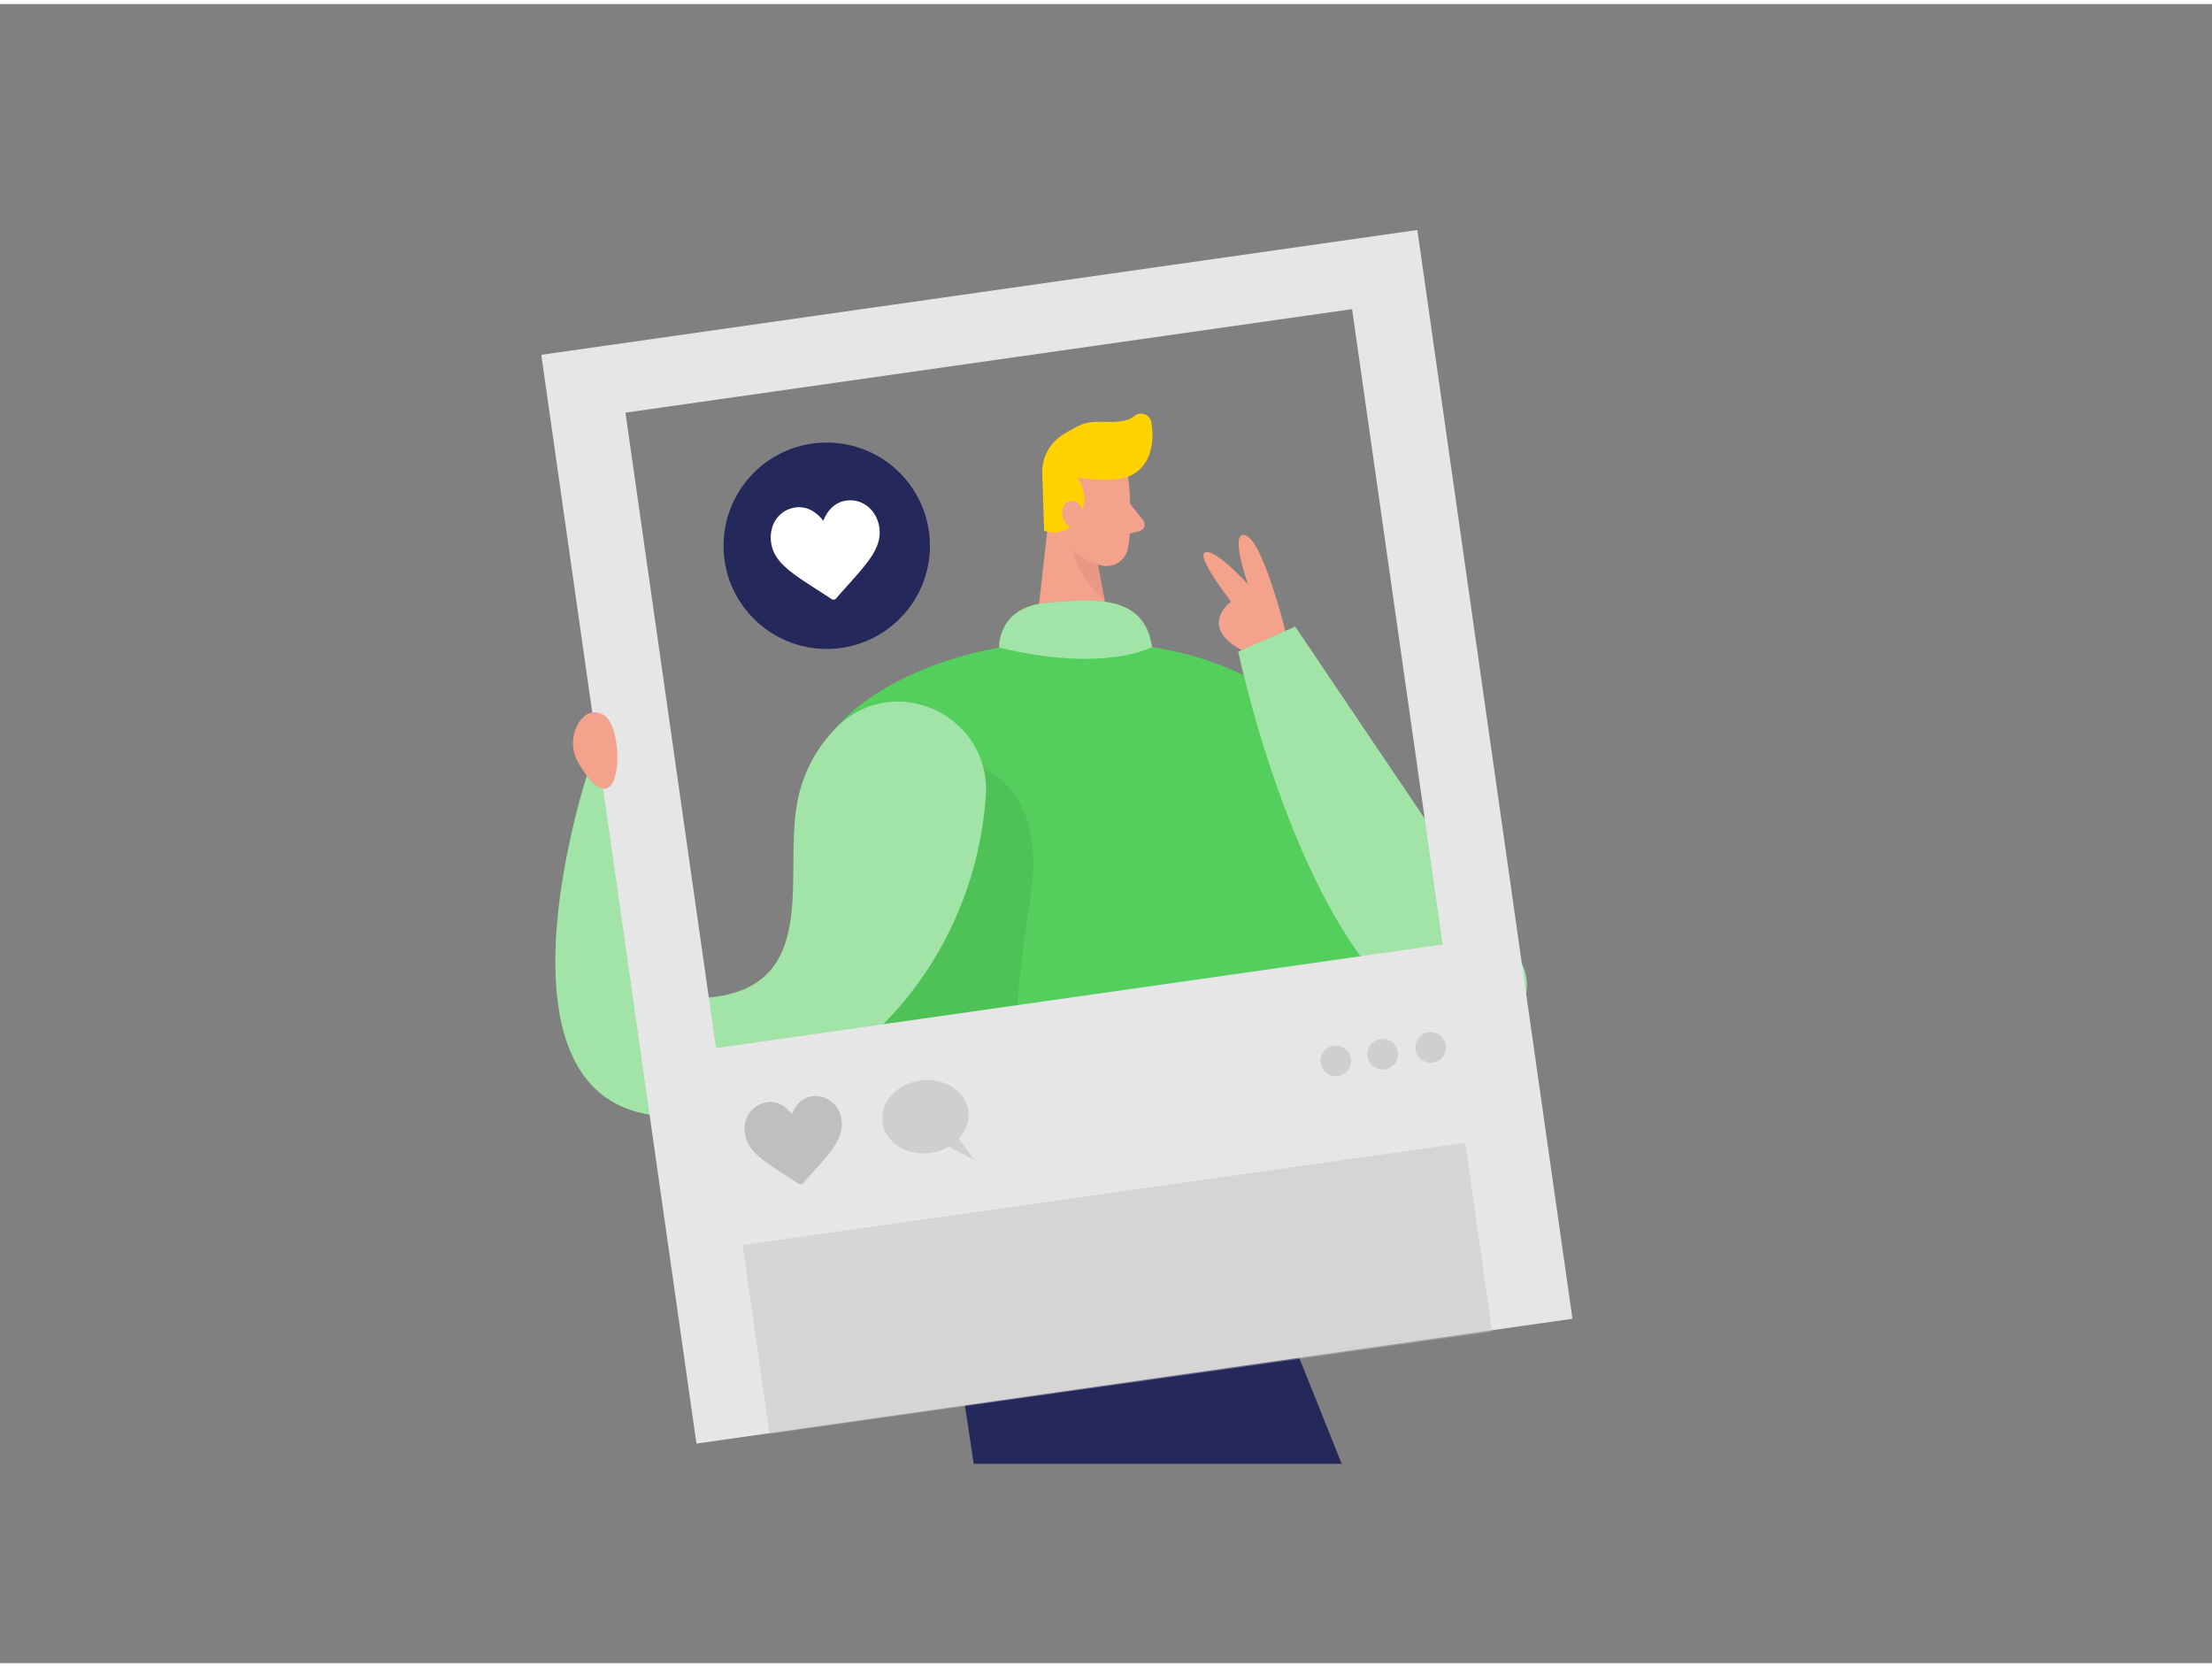 <svg id="Layer_1" data-name="Layer 1" xmlns="http://www.w3.org/2000/svg" viewBox="0 0 400 300" width="406" height="306" class="illustration styles_illustrationTablet__1DWOa"><rect x="0" y="0" width="400" height="300" fill="#808080" stroke="none"/><polygon points="173.48 246.74 176.08 263.95 242.62 263.95 234.93 244.77 173.48 246.74" fill="#24285b"></polygon><circle cx="149.5" cy="97.95" r="18.66" fill="#24285b"></circle><path d="M226.24,122s11.59,3.74,26.12,21.72,18.4,29.85,18.4,29.85l-27.43,3.91Z" fill="#54CE5C"></path><path d="M226.24,122s11.59,3.74,26.12,21.72,18.4,29.85,18.4,29.85l-27.43,3.91Z" fill="#fff" opacity="0.46"></path><path d="M204,85.47s1,7.77-.05,13a3.93,3.93,0,0,1-4.67,3.06c-2.64-.58-6-2.13-7.1-6.23l-2.65-6.74a7.05,7.05,0,0,1,2.76-7.66C196.55,77.55,203.6,80.7,204,85.47Z" fill="#f4a28c"></path><polygon points="190 89.8 187.12 115.34 201.31 115.92 197.71 97.11 190 89.8" fill="#f4a28c"></polygon><path d="M202.06,85.88a30.82,30.82,0,0,1-7.25-.23,6.53,6.53,0,0,1,.33,7.17,5.33,5.33,0,0,1-6.33,2.42l-.33-10.07a8,8,0,0,1,3.72-7.3,28.81,28.81,0,0,1,3.29-1.8c2.84-1.29,7.18.45,9.69-1.62a1.89,1.89,0,0,1,3,1.1c.59,3,.26,7.88-3.81,9.74A7.31,7.31,0,0,1,202.06,85.88Z" fill="#ffd200"></path><path d="M196,92.55s-.2-3-2.45-2.68-2,4.7,1.09,5Z" fill="#f4a28c"></path><path d="M204.39,90.4l2.32,2.92a1.25,1.25,0,0,1-.7,2l-3,.7Z" fill="#f4a28c"></path><path d="M198.67,101.19A9.3,9.3,0,0,1,194,98.67s.42,4.68,5.78,9.08Z" fill="#ce8172" opacity="0.31"></path><path d="M146.77,138.05c5.85-15.8,31-23.47,47.86-22.78l6.29.26s44.21.17,47.24,40.44-15.44,72-15.44,72l-59.41,1.69S133.66,173.46,146.77,138.05Z" fill="#54CE5C"></path><path d="M232.9,115.18s-4.22-17.65-7.53-19.05.32,8.82.32,8.82S220,98.61,218,99.12s4.61,8.91,4.61,8.91-7.09,5.2,4.13,9.82Z" fill="#f4a28c"></path><path d="M177.84,138.16s11.27,4.15,8.61,22.41S184,181,184,181l-24.31,3.46Z" opacity="0.06"></path><path d="M274.51,172.3l-40.3-59.73-10.29,4.52s13.33,64.36,41.55,69.52C273.39,188.05,279,179,274.51,172.3Z" fill="#54CE5C"></path><path d="M274.51,172.3l-40.3-59.73-10.29,4.52s13.33,64.36,41.55,69.52C273.39,188.05,279,179,274.51,172.3Z" fill="#fff" opacity="0.46"></path><path d="M106.13,139.54s-20,60.88,14.94,61.57c28.54.56,54.83-25,57.19-57.82,1.05-14.7-16.61-22.91-27-12.46a25.69,25.69,0,0,0-7.16,14c-2.24,12.73,3.91,32-14.54,34.66s-18.29-40-18.29-40Z" fill="#54CE5C"></path><path d="M106.13,139.54s-20,60.88,14.94,61.57c28.54.56,54.83-25,57.19-57.82,1.05-14.7-16.61-22.91-27-12.46a25.69,25.69,0,0,0-7.16,14c-2.24,12.73,3.91,32-14.54,34.66s-18.29-40-18.29-40Z" fill="#fff" opacity="0.46"></path><path d="M97.88,63.42,125.94,260.3l158.41-22.57L256.3,40.85Zm163,106.64-131.4,18.72L113.1,73.88,244.5,55.16Z" fill="#e6e6e6"></path><path d="M146.9,197.49a4.24,4.24,0,0,0-2.46,1.24,6,6,0,0,0-1.26,2,6.09,6.09,0,0,0-1.76-1.61,4.13,4.13,0,0,0-2.7-.54,4.79,4.79,0,0,0-4,5.66c.42,3.1,3.2,4.88,7.4,7.58l2.36,1.53a.51.51,0,0,0,.38.09.57.57,0,0,0,.34-.18c.66-.76,1.3-1.48,1.87-2.11,3.33-3.72,5.53-6.18,5.11-9.27A4.78,4.78,0,0,0,146.9,197.49Z" fill="#bfbfbf"></path><path d="M153.05,89.78a4.72,4.72,0,0,0-2.76,1.39,6.74,6.74,0,0,0-1.41,2.27,6.76,6.76,0,0,0-2-1.81,4.69,4.69,0,0,0-3-.61c-3,.4-4.88,3.13-4.44,6.35.47,3.47,3.58,5.47,8.29,8.5l2.65,1.72a.57.57,0,0,0,.42.1.61.61,0,0,0,.39-.21c.74-.85,1.46-1.65,2.09-2.36,3.74-4.17,6.21-6.93,5.74-10.4C158.58,91.5,156,89.38,153.05,89.78Z" fill="#fff"></path><path d="M173.37,205.16a6.18,6.18,0,0,0,1.74-5.08c-.52-3.61-4.41-6-8.69-5.43s-7.34,4-6.82,7.64,4.4,6.05,8.69,5.44a8.9,8.9,0,0,0,3.25-1.13l4.66,2.4Z" fill="#bfbfbf" opacity="0.6"></path><rect x="136.3" y="214.75" width="132" height="34.5" transform="matrix(0.99, -0.14, 0.14, 0.99, -30.7, 30.86)" fill="#c1c1c1" opacity="0.46"></rect><path d="M104.64,137.28a7,7,0,0,1,.26-7.67c1-1.3,2.34-2.12,4.22-1.07C113.35,130.89,112.51,150.7,104.64,137.28Z" fill="#f4a28c"></path><circle cx="241.57" cy="191.1" r="2.77" fill="#bfbfbf" opacity="0.6"></circle><circle cx="250.02" cy="189.89" r="2.77" fill="#bfbfbf" opacity="0.6"></circle><circle cx="258.7" cy="188.66" r="2.77" fill="#bfbfbf" opacity="0.6"></circle><path d="M180.68,116.35s-.36-7.27,8.52-8.07,17.75-1.49,19.12,8C208.32,116.26,199.81,121,180.68,116.35Z" fill="#54CE5C"></path><path d="M180.68,116.35s-.36-7.27,8.52-8.07,17.75-1.49,19.12,8C208.32,116.26,199.81,121,180.68,116.35Z" fill="#fff" opacity="0.46"></path></svg>